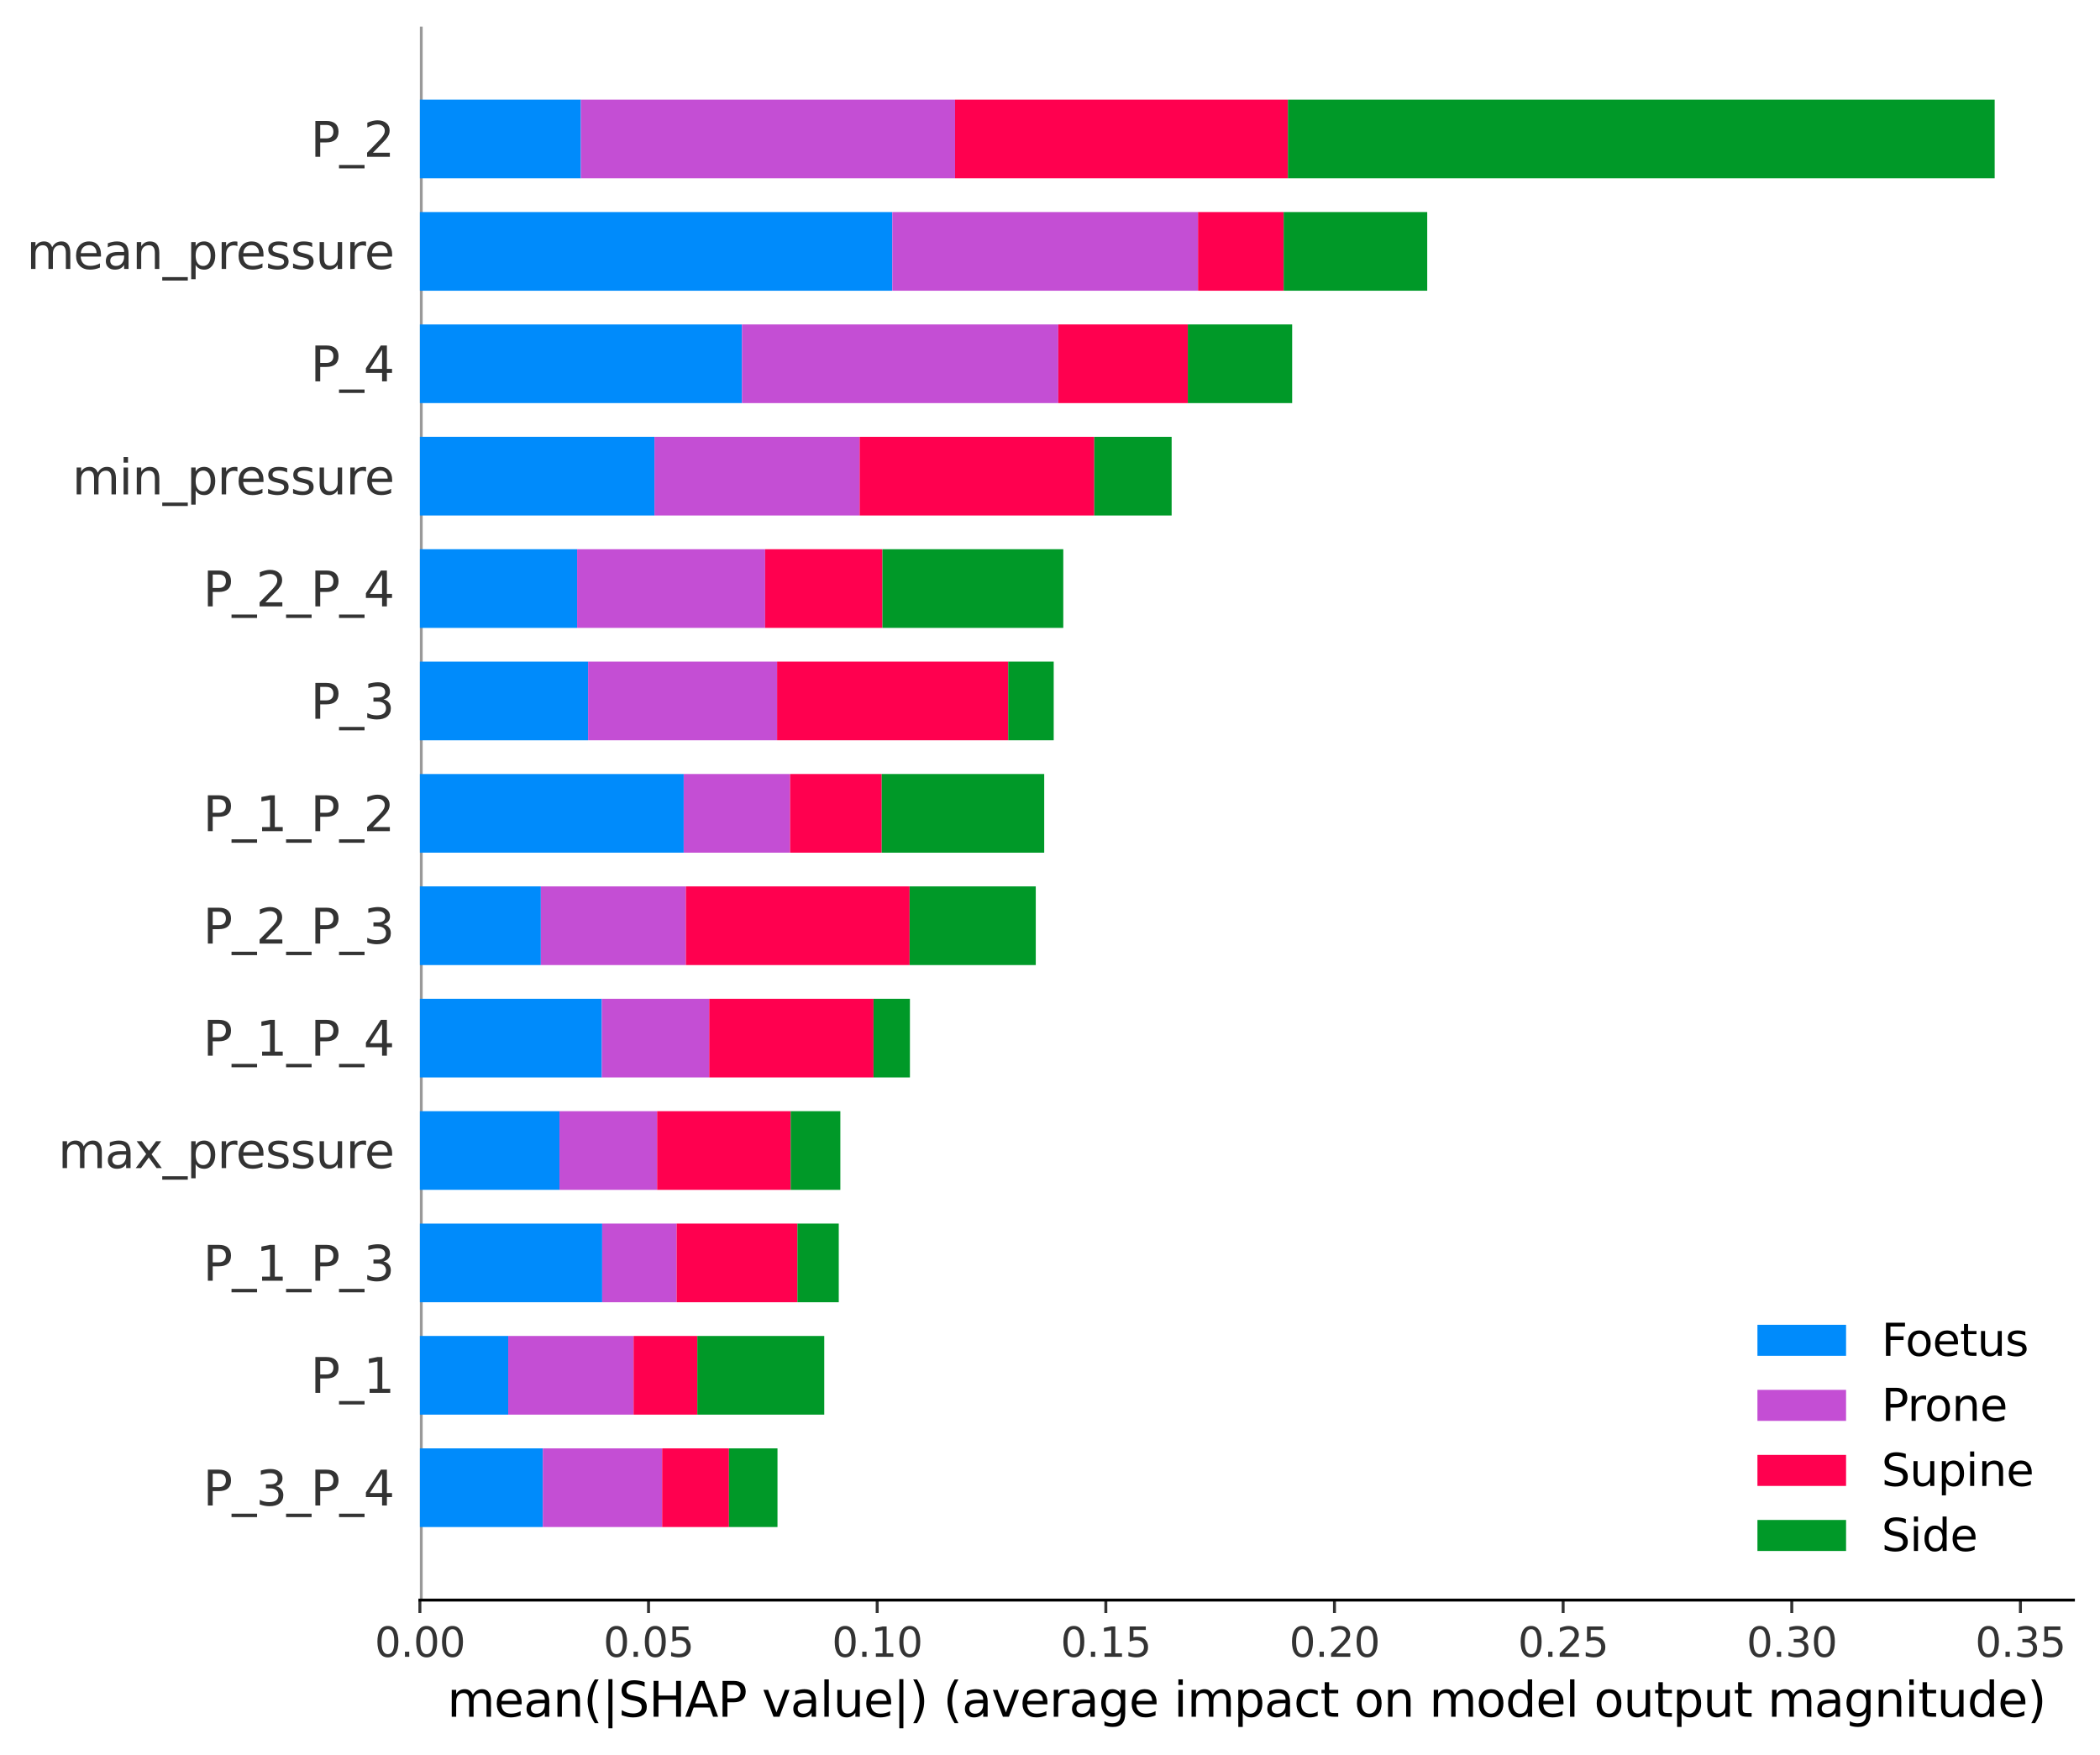 <?xml version="1.0" encoding="utf-8" standalone="no"?>
<!DOCTYPE svg PUBLIC "-//W3C//DTD SVG 1.1//EN"
  "http://www.w3.org/Graphics/SVG/1.1/DTD/svg11.dtd">
<svg xmlns:xlink="http://www.w3.org/1999/xlink" width="568.675pt" height="475.086pt" viewBox="0 0 568.675 475.086" xmlns="http://www.w3.org/2000/svg" version="1.1">
 <defs>
  <style type="text/css">*{stroke-linejoin: round; stroke-linecap: butt}</style>
 </defs>
 <g id="figure_1">
  <g id="patch_1">
   <path d="M 0 475.086 
L 568.675 475.086 
L 568.675 0 
L 0 0 
z
" style="fill: #ffffff"/>
  </g>
  <g id="axes_1">
   <g id="patch_2">
    <path d="M 113.705 433.24 
L 561.475 433.24 
L 561.475 7.2 
L 113.705 7.2 
z
" style="fill: #ffffff"/>
   </g>
   <g id="line2d_1">
    <path d="M 113.705 433.24 
L 113.705 7.2 
" clip-path="url(#p8cfee43256)" style="fill: none; stroke: #999999; stroke-width: 1.5; stroke-linecap: square"/>
   </g>
   <g id="patch_3">
    <path d="M 113.705 413.46 
L 146.993 413.46 
L 146.993 392.158 
L 113.705 392.158 
z
" clip-path="url(#p8cfee43256)" style="fill: #008bfb"/>
   </g>
   <g id="patch_4">
    <path d="M 113.705 383.028 
L 137.624 383.028 
L 137.624 361.726 
L 113.705 361.726 
z
" clip-path="url(#p8cfee43256)" style="fill: #008bfb"/>
   </g>
   <g id="patch_5">
    <path d="M 113.705 352.597 
L 163.072 352.597 
L 163.072 331.295 
L 113.705 331.295 
z
" clip-path="url(#p8cfee43256)" style="fill: #008bfb"/>
   </g>
   <g id="patch_6">
    <path d="M 113.705 322.165 
L 151.502 322.165 
L 151.502 300.863 
L 113.705 300.863 
z
" clip-path="url(#p8cfee43256)" style="fill: #008bfb"/>
   </g>
   <g id="patch_7">
    <path d="M 113.705 291.734 
L 162.967 291.734 
L 162.967 270.432 
L 113.705 270.432 
z
" clip-path="url(#p8cfee43256)" style="fill: #008bfb"/>
   </g>
   <g id="patch_8">
    <path d="M 113.705 261.302 
L 146.46 261.302 
L 146.46 240 
L 113.705 240 
z
" clip-path="url(#p8cfee43256)" style="fill: #008bfb"/>
   </g>
   <g id="patch_9">
    <path d="M 113.705 230.871 
L 185.144 230.871 
L 185.144 209.569 
L 113.705 209.569 
z
" clip-path="url(#p8cfee43256)" style="fill: #008bfb"/>
   </g>
   <g id="patch_10">
    <path d="M 113.705 200.44 
L 159.256 200.44 
L 159.256 179.138 
L 113.705 179.138 
z
" clip-path="url(#p8cfee43256)" style="fill: #008bfb"/>
   </g>
   <g id="patch_11">
    <path d="M 113.705 170.008 
L 156.281 170.008 
L 156.281 148.706 
L 113.705 148.706 
z
" clip-path="url(#p8cfee43256)" style="fill: #008bfb"/>
   </g>
   <g id="patch_12">
    <path d="M 113.705 139.577 
L 177.224 139.577 
L 177.224 118.275 
L 113.705 118.275 
z
" clip-path="url(#p8cfee43256)" style="fill: #008bfb"/>
   </g>
   <g id="patch_13">
    <path d="M 113.705 109.145 
L 200.918 109.145 
L 200.918 87.843 
L 113.705 87.843 
z
" clip-path="url(#p8cfee43256)" style="fill: #008bfb"/>
   </g>
   <g id="patch_14">
    <path d="M 113.705 78.714 
L 241.636 78.714 
L 241.636 57.412 
L 113.705 57.412 
z
" clip-path="url(#p8cfee43256)" style="fill: #008bfb"/>
   </g>
   <g id="patch_15">
    <path d="M 113.705 48.282 
L 157.299 48.282 
L 157.299 26.98 
L 113.705 26.98 
z
" clip-path="url(#p8cfee43256)" style="fill: #008bfb"/>
   </g>
   <g id="patch_16">
    <path d="M 146.993 413.46 
L 179.311 413.46 
L 179.311 392.158 
L 146.993 392.158 
z
" clip-path="url(#p8cfee43256)" style="fill: #c44ed4"/>
   </g>
   <g id="patch_17">
    <path d="M 137.624 383.028 
L 171.572 383.028 
L 171.572 361.726 
L 137.624 361.726 
z
" clip-path="url(#p8cfee43256)" style="fill: #c44ed4"/>
   </g>
   <g id="patch_18">
    <path d="M 163.072 352.597 
L 183.229 352.597 
L 183.229 331.295 
L 163.072 331.295 
z
" clip-path="url(#p8cfee43256)" style="fill: #c44ed4"/>
   </g>
   <g id="patch_19">
    <path d="M 151.502 322.165 
L 177.949 322.165 
L 177.949 300.863 
L 151.502 300.863 
z
" clip-path="url(#p8cfee43256)" style="fill: #c44ed4"/>
   </g>
   <g id="patch_20">
    <path d="M 162.967 291.734 
L 192.057 291.734 
L 192.057 270.432 
L 162.967 270.432 
z
" clip-path="url(#p8cfee43256)" style="fill: #c44ed4"/>
   </g>
   <g id="patch_21">
    <path d="M 146.46 261.302 
L 185.736 261.302 
L 185.736 240 
L 146.46 240 
z
" clip-path="url(#p8cfee43256)" style="fill: #c44ed4"/>
   </g>
   <g id="patch_22">
    <path d="M 185.144 230.871 
L 213.954 230.871 
L 213.954 209.569 
L 185.144 209.569 
z
" clip-path="url(#p8cfee43256)" style="fill: #c44ed4"/>
   </g>
   <g id="patch_23">
    <path d="M 159.256 200.44 
L 210.437 200.44 
L 210.437 179.138 
L 159.256 179.138 
z
" clip-path="url(#p8cfee43256)" style="fill: #c44ed4"/>
   </g>
   <g id="patch_24">
    <path d="M 156.281 170.008 
L 207.192 170.008 
L 207.192 148.706 
L 156.281 148.706 
z
" clip-path="url(#p8cfee43256)" style="fill: #c44ed4"/>
   </g>
   <g id="patch_25">
    <path d="M 177.224 139.577 
L 232.78 139.577 
L 232.78 118.275 
L 177.224 118.275 
z
" clip-path="url(#p8cfee43256)" style="fill: #c44ed4"/>
   </g>
   <g id="patch_26">
    <path d="M 200.918 109.145 
L 286.576 109.145 
L 286.576 87.843 
L 200.918 87.843 
z
" clip-path="url(#p8cfee43256)" style="fill: #c44ed4"/>
   </g>
   <g id="patch_27">
    <path d="M 241.636 78.714 
L 324.425 78.714 
L 324.425 57.412 
L 241.636 57.412 
z
" clip-path="url(#p8cfee43256)" style="fill: #c44ed4"/>
   </g>
   <g id="patch_28">
    <path d="M 157.299 48.282 
L 258.63 48.282 
L 258.63 26.98 
L 157.299 26.98 
z
" clip-path="url(#p8cfee43256)" style="fill: #c44ed4"/>
   </g>
   <g id="patch_29">
    <path d="M 179.311 413.46 
L 197.405 413.46 
L 197.405 392.158 
L 179.311 392.158 
z
" clip-path="url(#p8cfee43256)" style="fill: #ff004f"/>
   </g>
   <g id="patch_30">
    <path d="M 171.572 383.028 
L 188.836 383.028 
L 188.836 361.726 
L 171.572 361.726 
z
" clip-path="url(#p8cfee43256)" style="fill: #ff004f"/>
   </g>
   <g id="patch_31">
    <path d="M 183.229 352.597 
L 215.942 352.597 
L 215.942 331.295 
L 183.229 331.295 
z
" clip-path="url(#p8cfee43256)" style="fill: #ff004f"/>
   </g>
   <g id="patch_32">
    <path d="M 177.949 322.165 
L 214.117 322.165 
L 214.117 300.863 
L 177.949 300.863 
z
" clip-path="url(#p8cfee43256)" style="fill: #ff004f"/>
   </g>
   <g id="patch_33">
    <path d="M 192.057 291.734 
L 236.549 291.734 
L 236.549 270.432 
L 192.057 270.432 
z
" clip-path="url(#p8cfee43256)" style="fill: #ff004f"/>
   </g>
   <g id="patch_34">
    <path d="M 185.736 261.302 
L 246.317 261.302 
L 246.317 240 
L 185.736 240 
z
" clip-path="url(#p8cfee43256)" style="fill: #ff004f"/>
   </g>
   <g id="patch_35">
    <path d="M 213.954 230.871 
L 238.769 230.871 
L 238.769 209.569 
L 213.954 209.569 
z
" clip-path="url(#p8cfee43256)" style="fill: #ff004f"/>
   </g>
   <g id="patch_36">
    <path d="M 210.437 200.44 
L 273.027 200.44 
L 273.027 179.138 
L 210.437 179.138 
z
" clip-path="url(#p8cfee43256)" style="fill: #ff004f"/>
   </g>
   <g id="patch_37">
    <path d="M 207.192 170.008 
L 238.967 170.008 
L 238.967 148.706 
L 207.192 148.706 
z
" clip-path="url(#p8cfee43256)" style="fill: #ff004f"/>
   </g>
   <g id="patch_38">
    <path d="M 232.78 139.577 
L 296.326 139.577 
L 296.326 118.275 
L 232.78 118.275 
z
" clip-path="url(#p8cfee43256)" style="fill: #ff004f"/>
   </g>
   <g id="patch_39">
    <path d="M 286.576 109.145 
L 321.659 109.145 
L 321.659 87.843 
L 286.576 87.843 
z
" clip-path="url(#p8cfee43256)" style="fill: #ff004f"/>
   </g>
   <g id="patch_40">
    <path d="M 324.425 78.714 
L 347.618 78.714 
L 347.618 57.412 
L 324.425 57.412 
z
" clip-path="url(#p8cfee43256)" style="fill: #ff004f"/>
   </g>
   <g id="patch_41">
    <path d="M 258.63 48.282 
L 348.766 48.282 
L 348.766 26.98 
L 258.63 26.98 
z
" clip-path="url(#p8cfee43256)" style="fill: #ff004f"/>
   </g>
   <g id="patch_42">
    <path d="M 197.405 413.46 
L 210.542 413.46 
L 210.542 392.158 
L 197.405 392.158 
z
" clip-path="url(#p8cfee43256)" style="fill: #009928"/>
   </g>
   <g id="patch_43">
    <path d="M 188.836 383.028 
L 223.206 383.028 
L 223.206 361.726 
L 188.836 361.726 
z
" clip-path="url(#p8cfee43256)" style="fill: #009928"/>
   </g>
   <g id="patch_44">
    <path d="M 215.942 352.597 
L 227.135 352.597 
L 227.135 331.295 
L 215.942 331.295 
z
" clip-path="url(#p8cfee43256)" style="fill: #009928"/>
   </g>
   <g id="patch_45">
    <path d="M 214.117 322.165 
L 227.563 322.165 
L 227.563 300.863 
L 214.117 300.863 
z
" clip-path="url(#p8cfee43256)" style="fill: #009928"/>
   </g>
   <g id="patch_46">
    <path d="M 236.549 291.734 
L 246.405 291.734 
L 246.405 270.432 
L 236.549 270.432 
z
" clip-path="url(#p8cfee43256)" style="fill: #009928"/>
   </g>
   <g id="patch_47">
    <path d="M 246.317 261.302 
L 280.483 261.302 
L 280.483 240 
L 246.317 240 
z
" clip-path="url(#p8cfee43256)" style="fill: #009928"/>
   </g>
   <g id="patch_48">
    <path d="M 238.769 230.871 
L 282.77 230.871 
L 282.77 209.569 
L 238.769 209.569 
z
" clip-path="url(#p8cfee43256)" style="fill: #009928"/>
   </g>
   <g id="patch_49">
    <path d="M 273.027 200.44 
L 285.342 200.44 
L 285.342 179.138 
L 273.027 179.138 
z
" clip-path="url(#p8cfee43256)" style="fill: #009928"/>
   </g>
   <g id="patch_50">
    <path d="M 238.967 170.008 
L 287.934 170.008 
L 287.934 148.706 
L 238.967 148.706 
z
" clip-path="url(#p8cfee43256)" style="fill: #009928"/>
   </g>
   <g id="patch_51">
    <path d="M 296.326 139.577 
L 317.277 139.577 
L 317.277 118.275 
L 296.326 118.275 
z
" clip-path="url(#p8cfee43256)" style="fill: #009928"/>
   </g>
   <g id="patch_52">
    <path d="M 321.659 109.145 
L 349.915 109.145 
L 349.915 87.843 
L 321.659 87.843 
z
" clip-path="url(#p8cfee43256)" style="fill: #009928"/>
   </g>
   <g id="patch_53">
    <path d="M 347.618 78.714 
L 386.489 78.714 
L 386.489 57.412 
L 347.618 57.412 
z
" clip-path="url(#p8cfee43256)" style="fill: #009928"/>
   </g>
   <g id="patch_54">
    <path d="M 348.766 48.282 
L 540.152 48.282 
L 540.152 26.98 
L 348.766 26.98 
z
" clip-path="url(#p8cfee43256)" style="fill: #009928"/>
   </g>
   <g id="matplotlib.axis_1">
    <g id="xtick_1">
     <g id="line2d_2">
      <defs>
       <path id="md1e9de977d" d="M 0 0 
L 0 3.5 
" style="stroke: #333333; stroke-width: 0.8"/>
      </defs>
      <g>
       <use xlink:href="#md1e9de977d" x="113.705" y="433.24" style="fill: #333333; stroke: #333333; stroke-width: 0.8"/>
      </g>
     </g>
     <g id="text_1">
      <!-- 0.00 -->
      <g style="fill: #333333" transform="translate(101.459 448.598) scale(0.11 -0.11)">
       <defs>
        <path id="DejaVuSans-30" d="M 2034 4250 
Q 1547 4250 1301 3770 
Q 1056 3291 1056 2328 
Q 1056 1369 1301 889 
Q 1547 409 2034 409 
Q 2525 409 2770 889 
Q 3016 1369 3016 2328 
Q 3016 3291 2770 3770 
Q 2525 4250 2034 4250 
z
M 2034 4750 
Q 2819 4750 3233 4129 
Q 3647 3509 3647 2328 
Q 3647 1150 3233 529 
Q 2819 -91 2034 -91 
Q 1250 -91 836 529 
Q 422 1150 422 2328 
Q 422 3509 836 4129 
Q 1250 4750 2034 4750 
z
" transform="scale(0.016)"/>
        <path id="DejaVuSans-2e" d="M 684 794 
L 1344 794 
L 1344 0 
L 684 0 
L 684 794 
z
" transform="scale(0.016)"/>
       </defs>
       <use xlink:href="#DejaVuSans-30"/>
       <use xlink:href="#DejaVuSans-2e" x="63.623"/>
       <use xlink:href="#DejaVuSans-30" x="95.41"/>
       <use xlink:href="#DejaVuSans-30" x="159.033"/>
      </g>
     </g>
    </g>
    <g id="xtick_2">
     <g id="line2d_3">
      <g>
       <use xlink:href="#md1e9de977d" x="175.622" y="433.24" style="fill: #333333; stroke: #333333; stroke-width: 0.8"/>
      </g>
     </g>
     <g id="text_2">
      <!-- 0.05 -->
      <g style="fill: #333333" transform="translate(163.376 448.598) scale(0.11 -0.11)">
       <defs>
        <path id="DejaVuSans-35" d="M 691 4666 
L 3169 4666 
L 3169 4134 
L 1269 4134 
L 1269 2991 
Q 1406 3038 1543 3061 
Q 1681 3084 1819 3084 
Q 2600 3084 3056 2656 
Q 3513 2228 3513 1497 
Q 3513 744 3044 326 
Q 2575 -91 1722 -91 
Q 1428 -91 1123 -41 
Q 819 9 494 109 
L 494 744 
Q 775 591 1075 516 
Q 1375 441 1709 441 
Q 2250 441 2565 725 
Q 2881 1009 2881 1497 
Q 2881 1984 2565 2268 
Q 2250 2553 1709 2553 
Q 1456 2553 1204 2497 
Q 953 2441 691 2322 
L 691 4666 
z
" transform="scale(0.016)"/>
       </defs>
       <use xlink:href="#DejaVuSans-30"/>
       <use xlink:href="#DejaVuSans-2e" x="63.623"/>
       <use xlink:href="#DejaVuSans-30" x="95.41"/>
       <use xlink:href="#DejaVuSans-35" x="159.033"/>
      </g>
     </g>
    </g>
    <g id="xtick_3">
     <g id="line2d_4">
      <g>
       <use xlink:href="#md1e9de977d" x="237.54" y="433.24" style="fill: #333333; stroke: #333333; stroke-width: 0.8"/>
      </g>
     </g>
     <g id="text_3">
      <!-- 0.10 -->
      <g style="fill: #333333" transform="translate(225.293 448.598) scale(0.11 -0.11)">
       <defs>
        <path id="DejaVuSans-31" d="M 794 531 
L 1825 531 
L 1825 4091 
L 703 3866 
L 703 4441 
L 1819 4666 
L 2450 4666 
L 2450 531 
L 3481 531 
L 3481 0 
L 794 0 
L 794 531 
z
" transform="scale(0.016)"/>
       </defs>
       <use xlink:href="#DejaVuSans-30"/>
       <use xlink:href="#DejaVuSans-2e" x="63.623"/>
       <use xlink:href="#DejaVuSans-31" x="95.41"/>
       <use xlink:href="#DejaVuSans-30" x="159.033"/>
      </g>
     </g>
    </g>
    <g id="xtick_4">
     <g id="line2d_5">
      <g>
       <use xlink:href="#md1e9de977d" x="299.457" y="433.24" style="fill: #333333; stroke: #333333; stroke-width: 0.8"/>
      </g>
     </g>
     <g id="text_4">
      <!-- 0.15 -->
      <g style="fill: #333333" transform="translate(287.211 448.598) scale(0.11 -0.11)">
       <use xlink:href="#DejaVuSans-30"/>
       <use xlink:href="#DejaVuSans-2e" x="63.623"/>
       <use xlink:href="#DejaVuSans-31" x="95.41"/>
       <use xlink:href="#DejaVuSans-35" x="159.033"/>
      </g>
     </g>
    </g>
    <g id="xtick_5">
     <g id="line2d_6">
      <g>
       <use xlink:href="#md1e9de977d" x="361.374" y="433.24" style="fill: #333333; stroke: #333333; stroke-width: 0.8"/>
      </g>
     </g>
     <g id="text_5">
      <!-- 0.20 -->
      <g style="fill: #333333" transform="translate(349.128 448.598) scale(0.11 -0.11)">
       <defs>
        <path id="DejaVuSans-32" d="M 1228 531 
L 3431 531 
L 3431 0 
L 469 0 
L 469 531 
Q 828 903 1448 1529 
Q 2069 2156 2228 2338 
Q 2531 2678 2651 2914 
Q 2772 3150 2772 3378 
Q 2772 3750 2511 3984 
Q 2250 4219 1831 4219 
Q 1534 4219 1204 4116 
Q 875 4013 500 3803 
L 500 4441 
Q 881 4594 1212 4672 
Q 1544 4750 1819 4750 
Q 2544 4750 2975 4387 
Q 3406 4025 3406 3419 
Q 3406 3131 3298 2873 
Q 3191 2616 2906 2266 
Q 2828 2175 2409 1742 
Q 1991 1309 1228 531 
z
" transform="scale(0.016)"/>
       </defs>
       <use xlink:href="#DejaVuSans-30"/>
       <use xlink:href="#DejaVuSans-2e" x="63.623"/>
       <use xlink:href="#DejaVuSans-32" x="95.41"/>
       <use xlink:href="#DejaVuSans-30" x="159.033"/>
      </g>
     </g>
    </g>
    <g id="xtick_6">
     <g id="line2d_7">
      <g>
       <use xlink:href="#md1e9de977d" x="423.292" y="433.24" style="fill: #333333; stroke: #333333; stroke-width: 0.8"/>
      </g>
     </g>
     <g id="text_6">
      <!-- 0.25 -->
      <g style="fill: #333333" transform="translate(411.046 448.598) scale(0.11 -0.11)">
       <use xlink:href="#DejaVuSans-30"/>
       <use xlink:href="#DejaVuSans-2e" x="63.623"/>
       <use xlink:href="#DejaVuSans-32" x="95.41"/>
       <use xlink:href="#DejaVuSans-35" x="159.033"/>
      </g>
     </g>
    </g>
    <g id="xtick_7">
     <g id="line2d_8">
      <g>
       <use xlink:href="#md1e9de977d" x="485.209" y="433.24" style="fill: #333333; stroke: #333333; stroke-width: 0.8"/>
      </g>
     </g>
     <g id="text_7">
      <!-- 0.30 -->
      <g style="fill: #333333" transform="translate(472.963 448.598) scale(0.11 -0.11)">
       <defs>
        <path id="DejaVuSans-33" d="M 2597 2516 
Q 3050 2419 3304 2112 
Q 3559 1806 3559 1356 
Q 3559 666 3084 287 
Q 2609 -91 1734 -91 
Q 1441 -91 1130 -33 
Q 819 25 488 141 
L 488 750 
Q 750 597 1062 519 
Q 1375 441 1716 441 
Q 2309 441 2620 675 
Q 2931 909 2931 1356 
Q 2931 1769 2642 2001 
Q 2353 2234 1838 2234 
L 1294 2234 
L 1294 2753 
L 1863 2753 
Q 2328 2753 2575 2939 
Q 2822 3125 2822 3475 
Q 2822 3834 2567 4026 
Q 2313 4219 1838 4219 
Q 1578 4219 1281 4162 
Q 984 4106 628 3988 
L 628 4550 
Q 988 4650 1302 4700 
Q 1616 4750 1894 4750 
Q 2613 4750 3031 4423 
Q 3450 4097 3450 3541 
Q 3450 3153 3228 2886 
Q 3006 2619 2597 2516 
z
" transform="scale(0.016)"/>
       </defs>
       <use xlink:href="#DejaVuSans-30"/>
       <use xlink:href="#DejaVuSans-2e" x="63.623"/>
       <use xlink:href="#DejaVuSans-33" x="95.41"/>
       <use xlink:href="#DejaVuSans-30" x="159.033"/>
      </g>
     </g>
    </g>
    <g id="xtick_8">
     <g id="line2d_9">
      <g>
       <use xlink:href="#md1e9de977d" x="547.126" y="433.24" style="fill: #333333; stroke: #333333; stroke-width: 0.8"/>
      </g>
     </g>
     <g id="text_8">
      <!-- 0.35 -->
      <g style="fill: #333333" transform="translate(534.88 448.598) scale(0.11 -0.11)">
       <use xlink:href="#DejaVuSans-30"/>
       <use xlink:href="#DejaVuSans-2e" x="63.623"/>
       <use xlink:href="#DejaVuSans-33" x="95.41"/>
       <use xlink:href="#DejaVuSans-35" x="159.033"/>
      </g>
     </g>
    </g>
    <g id="text_9">
     <!-- mean(|SHAP value|) (average impact on model output magnitude) -->
     <g transform="translate(121.121 464.821) scale(0.13 -0.13)">
      <defs>
       <path id="DejaVuSans-6d" d="M 3328 2828 
Q 3544 3216 3844 3400 
Q 4144 3584 4550 3584 
Q 5097 3584 5394 3201 
Q 5691 2819 5691 2113 
L 5691 0 
L 5113 0 
L 5113 2094 
Q 5113 2597 4934 2840 
Q 4756 3084 4391 3084 
Q 3944 3084 3684 2787 
Q 3425 2491 3425 1978 
L 3425 0 
L 2847 0 
L 2847 2094 
Q 2847 2600 2669 2842 
Q 2491 3084 2119 3084 
Q 1678 3084 1418 2786 
Q 1159 2488 1159 1978 
L 1159 0 
L 581 0 
L 581 3500 
L 1159 3500 
L 1159 2956 
Q 1356 3278 1631 3431 
Q 1906 3584 2284 3584 
Q 2666 3584 2933 3390 
Q 3200 3197 3328 2828 
z
" transform="scale(0.016)"/>
       <path id="DejaVuSans-65" d="M 3597 1894 
L 3597 1613 
L 953 1613 
Q 991 1019 1311 708 
Q 1631 397 2203 397 
Q 2534 397 2845 478 
Q 3156 559 3463 722 
L 3463 178 
Q 3153 47 2828 -22 
Q 2503 -91 2169 -91 
Q 1331 -91 842 396 
Q 353 884 353 1716 
Q 353 2575 817 3079 
Q 1281 3584 2069 3584 
Q 2775 3584 3186 3129 
Q 3597 2675 3597 1894 
z
M 3022 2063 
Q 3016 2534 2758 2815 
Q 2500 3097 2075 3097 
Q 1594 3097 1305 2825 
Q 1016 2553 972 2059 
L 3022 2063 
z
" transform="scale(0.016)"/>
       <path id="DejaVuSans-61" d="M 2194 1759 
Q 1497 1759 1228 1600 
Q 959 1441 959 1056 
Q 959 750 1161 570 
Q 1363 391 1709 391 
Q 2188 391 2477 730 
Q 2766 1069 2766 1631 
L 2766 1759 
L 2194 1759 
z
M 3341 1997 
L 3341 0 
L 2766 0 
L 2766 531 
Q 2569 213 2275 61 
Q 1981 -91 1556 -91 
Q 1019 -91 701 211 
Q 384 513 384 1019 
Q 384 1609 779 1909 
Q 1175 2209 1959 2209 
L 2766 2209 
L 2766 2266 
Q 2766 2663 2505 2880 
Q 2244 3097 1772 3097 
Q 1472 3097 1187 3025 
Q 903 2953 641 2809 
L 641 3341 
Q 956 3463 1253 3523 
Q 1550 3584 1831 3584 
Q 2591 3584 2966 3190 
Q 3341 2797 3341 1997 
z
" transform="scale(0.016)"/>
       <path id="DejaVuSans-6e" d="M 3513 2113 
L 3513 0 
L 2938 0 
L 2938 2094 
Q 2938 2591 2744 2837 
Q 2550 3084 2163 3084 
Q 1697 3084 1428 2787 
Q 1159 2491 1159 1978 
L 1159 0 
L 581 0 
L 581 3500 
L 1159 3500 
L 1159 2956 
Q 1366 3272 1645 3428 
Q 1925 3584 2291 3584 
Q 2894 3584 3203 3211 
Q 3513 2838 3513 2113 
z
" transform="scale(0.016)"/>
       <path id="DejaVuSans-28" d="M 1984 4856 
Q 1566 4138 1362 3434 
Q 1159 2731 1159 2009 
Q 1159 1288 1364 580 
Q 1569 -128 1984 -844 
L 1484 -844 
Q 1016 -109 783 600 
Q 550 1309 550 2009 
Q 550 2706 781 3412 
Q 1013 4119 1484 4856 
L 1984 4856 
z
" transform="scale(0.016)"/>
       <path id="DejaVuSans-7c" d="M 1344 4891 
L 1344 -1509 
L 813 -1509 
L 813 4891 
L 1344 4891 
z
" transform="scale(0.016)"/>
       <path id="DejaVuSans-53" d="M 3425 4513 
L 3425 3897 
Q 3066 4069 2747 4153 
Q 2428 4238 2131 4238 
Q 1616 4238 1336 4038 
Q 1056 3838 1056 3469 
Q 1056 3159 1242 3001 
Q 1428 2844 1947 2747 
L 2328 2669 
Q 3034 2534 3370 2195 
Q 3706 1856 3706 1288 
Q 3706 609 3251 259 
Q 2797 -91 1919 -91 
Q 1588 -91 1214 -16 
Q 841 59 441 206 
L 441 856 
Q 825 641 1194 531 
Q 1563 422 1919 422 
Q 2459 422 2753 634 
Q 3047 847 3047 1241 
Q 3047 1584 2836 1778 
Q 2625 1972 2144 2069 
L 1759 2144 
Q 1053 2284 737 2584 
Q 422 2884 422 3419 
Q 422 4038 858 4394 
Q 1294 4750 2059 4750 
Q 2388 4750 2728 4690 
Q 3069 4631 3425 4513 
z
" transform="scale(0.016)"/>
       <path id="DejaVuSans-48" d="M 628 4666 
L 1259 4666 
L 1259 2753 
L 3553 2753 
L 3553 4666 
L 4184 4666 
L 4184 0 
L 3553 0 
L 3553 2222 
L 1259 2222 
L 1259 0 
L 628 0 
L 628 4666 
z
" transform="scale(0.016)"/>
       <path id="DejaVuSans-41" d="M 2188 4044 
L 1331 1722 
L 3047 1722 
L 2188 4044 
z
M 1831 4666 
L 2547 4666 
L 4325 0 
L 3669 0 
L 3244 1197 
L 1141 1197 
L 716 0 
L 50 0 
L 1831 4666 
z
" transform="scale(0.016)"/>
       <path id="DejaVuSans-50" d="M 1259 4147 
L 1259 2394 
L 2053 2394 
Q 2494 2394 2734 2622 
Q 2975 2850 2975 3272 
Q 2975 3691 2734 3919 
Q 2494 4147 2053 4147 
L 1259 4147 
z
M 628 4666 
L 2053 4666 
Q 2838 4666 3239 4311 
Q 3641 3956 3641 3272 
Q 3641 2581 3239 2228 
Q 2838 1875 2053 1875 
L 1259 1875 
L 1259 0 
L 628 0 
L 628 4666 
z
" transform="scale(0.016)"/>
       <path id="DejaVuSans-20" transform="scale(0.016)"/>
       <path id="DejaVuSans-76" d="M 191 3500 
L 800 3500 
L 1894 563 
L 2988 3500 
L 3597 3500 
L 2284 0 
L 1503 0 
L 191 3500 
z
" transform="scale(0.016)"/>
       <path id="DejaVuSans-6c" d="M 603 4863 
L 1178 4863 
L 1178 0 
L 603 0 
L 603 4863 
z
" transform="scale(0.016)"/>
       <path id="DejaVuSans-75" d="M 544 1381 
L 544 3500 
L 1119 3500 
L 1119 1403 
Q 1119 906 1312 657 
Q 1506 409 1894 409 
Q 2359 409 2629 706 
Q 2900 1003 2900 1516 
L 2900 3500 
L 3475 3500 
L 3475 0 
L 2900 0 
L 2900 538 
Q 2691 219 2414 64 
Q 2138 -91 1772 -91 
Q 1169 -91 856 284 
Q 544 659 544 1381 
z
M 1991 3584 
L 1991 3584 
z
" transform="scale(0.016)"/>
       <path id="DejaVuSans-29" d="M 513 4856 
L 1013 4856 
Q 1481 4119 1714 3412 
Q 1947 2706 1947 2009 
Q 1947 1309 1714 600 
Q 1481 -109 1013 -844 
L 513 -844 
Q 928 -128 1133 580 
Q 1338 1288 1338 2009 
Q 1338 2731 1133 3434 
Q 928 4138 513 4856 
z
" transform="scale(0.016)"/>
       <path id="DejaVuSans-72" d="M 2631 2963 
Q 2534 3019 2420 3045 
Q 2306 3072 2169 3072 
Q 1681 3072 1420 2755 
Q 1159 2438 1159 1844 
L 1159 0 
L 581 0 
L 581 3500 
L 1159 3500 
L 1159 2956 
Q 1341 3275 1631 3429 
Q 1922 3584 2338 3584 
Q 2397 3584 2469 3576 
Q 2541 3569 2628 3553 
L 2631 2963 
z
" transform="scale(0.016)"/>
       <path id="DejaVuSans-67" d="M 2906 1791 
Q 2906 2416 2648 2759 
Q 2391 3103 1925 3103 
Q 1463 3103 1205 2759 
Q 947 2416 947 1791 
Q 947 1169 1205 825 
Q 1463 481 1925 481 
Q 2391 481 2648 825 
Q 2906 1169 2906 1791 
z
M 3481 434 
Q 3481 -459 3084 -895 
Q 2688 -1331 1869 -1331 
Q 1566 -1331 1297 -1286 
Q 1028 -1241 775 -1147 
L 775 -588 
Q 1028 -725 1275 -790 
Q 1522 -856 1778 -856 
Q 2344 -856 2625 -561 
Q 2906 -266 2906 331 
L 2906 616 
Q 2728 306 2450 153 
Q 2172 0 1784 0 
Q 1141 0 747 490 
Q 353 981 353 1791 
Q 353 2603 747 3093 
Q 1141 3584 1784 3584 
Q 2172 3584 2450 3431 
Q 2728 3278 2906 2969 
L 2906 3500 
L 3481 3500 
L 3481 434 
z
" transform="scale(0.016)"/>
       <path id="DejaVuSans-69" d="M 603 3500 
L 1178 3500 
L 1178 0 
L 603 0 
L 603 3500 
z
M 603 4863 
L 1178 4863 
L 1178 4134 
L 603 4134 
L 603 4863 
z
" transform="scale(0.016)"/>
       <path id="DejaVuSans-70" d="M 1159 525 
L 1159 -1331 
L 581 -1331 
L 581 3500 
L 1159 3500 
L 1159 2969 
Q 1341 3281 1617 3432 
Q 1894 3584 2278 3584 
Q 2916 3584 3314 3078 
Q 3713 2572 3713 1747 
Q 3713 922 3314 415 
Q 2916 -91 2278 -91 
Q 1894 -91 1617 61 
Q 1341 213 1159 525 
z
M 3116 1747 
Q 3116 2381 2855 2742 
Q 2594 3103 2138 3103 
Q 1681 3103 1420 2742 
Q 1159 2381 1159 1747 
Q 1159 1113 1420 752 
Q 1681 391 2138 391 
Q 2594 391 2855 752 
Q 3116 1113 3116 1747 
z
" transform="scale(0.016)"/>
       <path id="DejaVuSans-63" d="M 3122 3366 
L 3122 2828 
Q 2878 2963 2633 3030 
Q 2388 3097 2138 3097 
Q 1578 3097 1268 2742 
Q 959 2388 959 1747 
Q 959 1106 1268 751 
Q 1578 397 2138 397 
Q 2388 397 2633 464 
Q 2878 531 3122 666 
L 3122 134 
Q 2881 22 2623 -34 
Q 2366 -91 2075 -91 
Q 1284 -91 818 406 
Q 353 903 353 1747 
Q 353 2603 823 3093 
Q 1294 3584 2113 3584 
Q 2378 3584 2631 3529 
Q 2884 3475 3122 3366 
z
" transform="scale(0.016)"/>
       <path id="DejaVuSans-74" d="M 1172 4494 
L 1172 3500 
L 2356 3500 
L 2356 3053 
L 1172 3053 
L 1172 1153 
Q 1172 725 1289 603 
Q 1406 481 1766 481 
L 2356 481 
L 2356 0 
L 1766 0 
Q 1100 0 847 248 
Q 594 497 594 1153 
L 594 3053 
L 172 3053 
L 172 3500 
L 594 3500 
L 594 4494 
L 1172 4494 
z
" transform="scale(0.016)"/>
       <path id="DejaVuSans-6f" d="M 1959 3097 
Q 1497 3097 1228 2736 
Q 959 2375 959 1747 
Q 959 1119 1226 758 
Q 1494 397 1959 397 
Q 2419 397 2687 759 
Q 2956 1122 2956 1747 
Q 2956 2369 2687 2733 
Q 2419 3097 1959 3097 
z
M 1959 3584 
Q 2709 3584 3137 3096 
Q 3566 2609 3566 1747 
Q 3566 888 3137 398 
Q 2709 -91 1959 -91 
Q 1206 -91 779 398 
Q 353 888 353 1747 
Q 353 2609 779 3096 
Q 1206 3584 1959 3584 
z
" transform="scale(0.016)"/>
       <path id="DejaVuSans-64" d="M 2906 2969 
L 2906 4863 
L 3481 4863 
L 3481 0 
L 2906 0 
L 2906 525 
Q 2725 213 2448 61 
Q 2172 -91 1784 -91 
Q 1150 -91 751 415 
Q 353 922 353 1747 
Q 353 2572 751 3078 
Q 1150 3584 1784 3584 
Q 2172 3584 2448 3432 
Q 2725 3281 2906 2969 
z
M 947 1747 
Q 947 1113 1208 752 
Q 1469 391 1925 391 
Q 2381 391 2643 752 
Q 2906 1113 2906 1747 
Q 2906 2381 2643 2742 
Q 2381 3103 1925 3103 
Q 1469 3103 1208 2742 
Q 947 2381 947 1747 
z
" transform="scale(0.016)"/>
      </defs>
      <use xlink:href="#DejaVuSans-6d"/>
      <use xlink:href="#DejaVuSans-65" x="97.412"/>
      <use xlink:href="#DejaVuSans-61" x="158.936"/>
      <use xlink:href="#DejaVuSans-6e" x="220.215"/>
      <use xlink:href="#DejaVuSans-28" x="283.594"/>
      <use xlink:href="#DejaVuSans-7c" x="322.607"/>
      <use xlink:href="#DejaVuSans-53" x="356.299"/>
      <use xlink:href="#DejaVuSans-48" x="419.775"/>
      <use xlink:href="#DejaVuSans-41" x="494.971"/>
      <use xlink:href="#DejaVuSans-50" x="563.379"/>
      <use xlink:href="#DejaVuSans-20" x="623.682"/>
      <use xlink:href="#DejaVuSans-76" x="655.469"/>
      <use xlink:href="#DejaVuSans-61" x="714.648"/>
      <use xlink:href="#DejaVuSans-6c" x="775.928"/>
      <use xlink:href="#DejaVuSans-75" x="803.711"/>
      <use xlink:href="#DejaVuSans-65" x="867.09"/>
      <use xlink:href="#DejaVuSans-7c" x="928.613"/>
      <use xlink:href="#DejaVuSans-29" x="962.305"/>
      <use xlink:href="#DejaVuSans-20" x="1001.318"/>
      <use xlink:href="#DejaVuSans-28" x="1033.105"/>
      <use xlink:href="#DejaVuSans-61" x="1072.119"/>
      <use xlink:href="#DejaVuSans-76" x="1133.398"/>
      <use xlink:href="#DejaVuSans-65" x="1192.578"/>
      <use xlink:href="#DejaVuSans-72" x="1254.102"/>
      <use xlink:href="#DejaVuSans-61" x="1295.215"/>
      <use xlink:href="#DejaVuSans-67" x="1356.494"/>
      <use xlink:href="#DejaVuSans-65" x="1419.971"/>
      <use xlink:href="#DejaVuSans-20" x="1481.494"/>
      <use xlink:href="#DejaVuSans-69" x="1513.281"/>
      <use xlink:href="#DejaVuSans-6d" x="1541.064"/>
      <use xlink:href="#DejaVuSans-70" x="1638.477"/>
      <use xlink:href="#DejaVuSans-61" x="1701.953"/>
      <use xlink:href="#DejaVuSans-63" x="1763.232"/>
      <use xlink:href="#DejaVuSans-74" x="1818.213"/>
      <use xlink:href="#DejaVuSans-20" x="1857.422"/>
      <use xlink:href="#DejaVuSans-6f" x="1889.209"/>
      <use xlink:href="#DejaVuSans-6e" x="1950.391"/>
      <use xlink:href="#DejaVuSans-20" x="2013.77"/>
      <use xlink:href="#DejaVuSans-6d" x="2045.557"/>
      <use xlink:href="#DejaVuSans-6f" x="2142.969"/>
      <use xlink:href="#DejaVuSans-64" x="2204.15"/>
      <use xlink:href="#DejaVuSans-65" x="2267.627"/>
      <use xlink:href="#DejaVuSans-6c" x="2329.15"/>
      <use xlink:href="#DejaVuSans-20" x="2356.934"/>
      <use xlink:href="#DejaVuSans-6f" x="2388.721"/>
      <use xlink:href="#DejaVuSans-75" x="2449.902"/>
      <use xlink:href="#DejaVuSans-74" x="2513.281"/>
      <use xlink:href="#DejaVuSans-70" x="2552.49"/>
      <use xlink:href="#DejaVuSans-75" x="2615.967"/>
      <use xlink:href="#DejaVuSans-74" x="2679.346"/>
      <use xlink:href="#DejaVuSans-20" x="2718.555"/>
      <use xlink:href="#DejaVuSans-6d" x="2750.342"/>
      <use xlink:href="#DejaVuSans-61" x="2847.754"/>
      <use xlink:href="#DejaVuSans-67" x="2909.033"/>
      <use xlink:href="#DejaVuSans-6e" x="2972.51"/>
      <use xlink:href="#DejaVuSans-69" x="3035.889"/>
      <use xlink:href="#DejaVuSans-74" x="3063.672"/>
      <use xlink:href="#DejaVuSans-75" x="3102.881"/>
      <use xlink:href="#DejaVuSans-64" x="3166.26"/>
      <use xlink:href="#DejaVuSans-65" x="3229.736"/>
      <use xlink:href="#DejaVuSans-29" x="3291.26"/>
     </g>
    </g>
   </g>
   <g id="matplotlib.axis_2">
    <g id="ytick_1">
     <g id="text_10">
      <!-- P_3_P_4 -->
      <g style="fill: #333333" transform="translate(54.985 407.633) scale(0.13 -0.13)">
       <defs>
        <path id="DejaVuSans-5f" d="M 3263 -1063 
L 3263 -1509 
L -63 -1509 
L -63 -1063 
L 3263 -1063 
z
" transform="scale(0.016)"/>
        <path id="DejaVuSans-34" d="M 2419 4116 
L 825 1625 
L 2419 1625 
L 2419 4116 
z
M 2253 4666 
L 3047 4666 
L 3047 1625 
L 3713 1625 
L 3713 1100 
L 3047 1100 
L 3047 0 
L 2419 0 
L 2419 1100 
L 313 1100 
L 313 1709 
L 2253 4666 
z
" transform="scale(0.016)"/>
       </defs>
       <use xlink:href="#DejaVuSans-50"/>
       <use xlink:href="#DejaVuSans-5f" x="60.303"/>
       <use xlink:href="#DejaVuSans-33" x="110.303"/>
       <use xlink:href="#DejaVuSans-5f" x="173.926"/>
       <use xlink:href="#DejaVuSans-50" x="223.926"/>
       <use xlink:href="#DejaVuSans-5f" x="284.229"/>
       <use xlink:href="#DejaVuSans-34" x="334.229"/>
      </g>
     </g>
    </g>
    <g id="ytick_2">
     <g id="text_11">
      <!-- P_1 -->
      <g style="fill: #333333" transform="translate(84.095 377.135) scale(0.13 -0.13)">
       <use xlink:href="#DejaVuSans-50"/>
       <use xlink:href="#DejaVuSans-5f" x="60.303"/>
       <use xlink:href="#DejaVuSans-31" x="110.303"/>
      </g>
     </g>
    </g>
    <g id="ytick_3">
     <g id="text_12">
      <!-- P_1_P_3 -->
      <g style="fill: #333333" transform="translate(54.985 346.77) scale(0.13 -0.13)">
       <use xlink:href="#DejaVuSans-50"/>
       <use xlink:href="#DejaVuSans-5f" x="60.303"/>
       <use xlink:href="#DejaVuSans-31" x="110.303"/>
       <use xlink:href="#DejaVuSans-5f" x="173.926"/>
       <use xlink:href="#DejaVuSans-50" x="223.926"/>
       <use xlink:href="#DejaVuSans-5f" x="284.229"/>
       <use xlink:href="#DejaVuSans-33" x="334.229"/>
      </g>
     </g>
    </g>
    <g id="ytick_4">
     <g id="text_13">
      <!-- max_pressure -->
      <g style="fill: #333333" transform="translate(15.743 316.272) scale(0.13 -0.13)">
       <defs>
        <path id="DejaVuSans-78" d="M 3513 3500 
L 2247 1797 
L 3578 0 
L 2900 0 
L 1881 1375 
L 863 0 
L 184 0 
L 1544 1831 
L 300 3500 
L 978 3500 
L 1906 2253 
L 2834 3500 
L 3513 3500 
z
" transform="scale(0.016)"/>
        <path id="DejaVuSans-73" d="M 2834 3397 
L 2834 2853 
Q 2591 2978 2328 3040 
Q 2066 3103 1784 3103 
Q 1356 3103 1142 2972 
Q 928 2841 928 2578 
Q 928 2378 1081 2264 
Q 1234 2150 1697 2047 
L 1894 2003 
Q 2506 1872 2764 1633 
Q 3022 1394 3022 966 
Q 3022 478 2636 193 
Q 2250 -91 1575 -91 
Q 1294 -91 989 -36 
Q 684 19 347 128 
L 347 722 
Q 666 556 975 473 
Q 1284 391 1588 391 
Q 1994 391 2212 530 
Q 2431 669 2431 922 
Q 2431 1156 2273 1281 
Q 2116 1406 1581 1522 
L 1381 1569 
Q 847 1681 609 1914 
Q 372 2147 372 2553 
Q 372 3047 722 3315 
Q 1072 3584 1716 3584 
Q 2034 3584 2315 3537 
Q 2597 3491 2834 3397 
z
" transform="scale(0.016)"/>
       </defs>
       <use xlink:href="#DejaVuSans-6d"/>
       <use xlink:href="#DejaVuSans-61" x="97.412"/>
       <use xlink:href="#DejaVuSans-78" x="158.691"/>
       <use xlink:href="#DejaVuSans-5f" x="217.871"/>
       <use xlink:href="#DejaVuSans-70" x="267.871"/>
       <use xlink:href="#DejaVuSans-72" x="331.348"/>
       <use xlink:href="#DejaVuSans-65" x="370.211"/>
       <use xlink:href="#DejaVuSans-73" x="431.734"/>
       <use xlink:href="#DejaVuSans-73" x="483.834"/>
       <use xlink:href="#DejaVuSans-75" x="535.934"/>
       <use xlink:href="#DejaVuSans-72" x="599.312"/>
       <use xlink:href="#DejaVuSans-65" x="638.176"/>
      </g>
     </g>
    </g>
    <g id="ytick_5">
     <g id="text_14">
      <!-- P_1_P_4 -->
      <g style="fill: #333333" transform="translate(54.985 285.841) scale(0.13 -0.13)">
       <use xlink:href="#DejaVuSans-50"/>
       <use xlink:href="#DejaVuSans-5f" x="60.303"/>
       <use xlink:href="#DejaVuSans-31" x="110.303"/>
       <use xlink:href="#DejaVuSans-5f" x="173.926"/>
       <use xlink:href="#DejaVuSans-50" x="223.926"/>
       <use xlink:href="#DejaVuSans-5f" x="284.229"/>
       <use xlink:href="#DejaVuSans-34" x="334.229"/>
      </g>
     </g>
    </g>
    <g id="ytick_6">
     <g id="text_15">
      <!-- P_2_P_3 -->
      <g style="fill: #333333" transform="translate(54.985 255.476) scale(0.13 -0.13)">
       <use xlink:href="#DejaVuSans-50"/>
       <use xlink:href="#DejaVuSans-5f" x="60.303"/>
       <use xlink:href="#DejaVuSans-32" x="110.303"/>
       <use xlink:href="#DejaVuSans-5f" x="173.926"/>
       <use xlink:href="#DejaVuSans-50" x="223.926"/>
       <use xlink:href="#DejaVuSans-5f" x="284.229"/>
       <use xlink:href="#DejaVuSans-33" x="334.229"/>
      </g>
     </g>
    </g>
    <g id="ytick_7">
     <g id="text_16">
      <!-- P_1_P_2 -->
      <g style="fill: #333333" transform="translate(54.985 225.044) scale(0.13 -0.13)">
       <use xlink:href="#DejaVuSans-50"/>
       <use xlink:href="#DejaVuSans-5f" x="60.303"/>
       <use xlink:href="#DejaVuSans-31" x="110.303"/>
       <use xlink:href="#DejaVuSans-5f" x="173.926"/>
       <use xlink:href="#DejaVuSans-50" x="223.926"/>
       <use xlink:href="#DejaVuSans-5f" x="284.229"/>
       <use xlink:href="#DejaVuSans-32" x="334.229"/>
      </g>
     </g>
    </g>
    <g id="ytick_8">
     <g id="text_17">
      <!-- P_3 -->
      <g style="fill: #333333" transform="translate(84.095 194.613) scale(0.13 -0.13)">
       <use xlink:href="#DejaVuSans-50"/>
       <use xlink:href="#DejaVuSans-5f" x="60.303"/>
       <use xlink:href="#DejaVuSans-33" x="110.303"/>
      </g>
     </g>
    </g>
    <g id="ytick_9">
     <g id="text_18">
      <!-- P_2_P_4 -->
      <g style="fill: #333333" transform="translate(54.985 164.181) scale(0.13 -0.13)">
       <use xlink:href="#DejaVuSans-50"/>
       <use xlink:href="#DejaVuSans-5f" x="60.303"/>
       <use xlink:href="#DejaVuSans-32" x="110.303"/>
       <use xlink:href="#DejaVuSans-5f" x="173.926"/>
       <use xlink:href="#DejaVuSans-50" x="223.926"/>
       <use xlink:href="#DejaVuSans-5f" x="284.229"/>
       <use xlink:href="#DejaVuSans-34" x="334.229"/>
      </g>
     </g>
    </g>
    <g id="ytick_10">
     <g id="text_19">
      <!-- min_pressure -->
      <g style="fill: #333333" transform="translate(19.554 133.865) scale(0.13 -0.13)">
       <use xlink:href="#DejaVuSans-6d"/>
       <use xlink:href="#DejaVuSans-69" x="97.412"/>
       <use xlink:href="#DejaVuSans-6e" x="125.195"/>
       <use xlink:href="#DejaVuSans-5f" x="188.574"/>
       <use xlink:href="#DejaVuSans-70" x="238.574"/>
       <use xlink:href="#DejaVuSans-72" x="302.051"/>
       <use xlink:href="#DejaVuSans-65" x="340.914"/>
       <use xlink:href="#DejaVuSans-73" x="402.438"/>
       <use xlink:href="#DejaVuSans-73" x="454.537"/>
       <use xlink:href="#DejaVuSans-75" x="506.637"/>
       <use xlink:href="#DejaVuSans-72" x="570.016"/>
       <use xlink:href="#DejaVuSans-65" x="608.879"/>
      </g>
     </g>
    </g>
    <g id="ytick_11">
     <g id="text_20">
      <!-- P_4 -->
      <g style="fill: #333333" transform="translate(84.095 103.252) scale(0.13 -0.13)">
       <use xlink:href="#DejaVuSans-50"/>
       <use xlink:href="#DejaVuSans-5f" x="60.303"/>
       <use xlink:href="#DejaVuSans-34" x="110.303"/>
      </g>
     </g>
    </g>
    <g id="ytick_12">
     <g id="text_21">
      <!-- mean_pressure -->
      <g style="fill: #333333" transform="translate(7.2 72.821) scale(0.13 -0.13)">
       <use xlink:href="#DejaVuSans-6d"/>
       <use xlink:href="#DejaVuSans-65" x="97.412"/>
       <use xlink:href="#DejaVuSans-61" x="158.936"/>
       <use xlink:href="#DejaVuSans-6e" x="220.215"/>
       <use xlink:href="#DejaVuSans-5f" x="283.594"/>
       <use xlink:href="#DejaVuSans-70" x="333.594"/>
       <use xlink:href="#DejaVuSans-72" x="397.07"/>
       <use xlink:href="#DejaVuSans-65" x="435.934"/>
       <use xlink:href="#DejaVuSans-73" x="497.457"/>
       <use xlink:href="#DejaVuSans-73" x="549.557"/>
       <use xlink:href="#DejaVuSans-75" x="601.656"/>
       <use xlink:href="#DejaVuSans-72" x="665.035"/>
       <use xlink:href="#DejaVuSans-65" x="703.898"/>
      </g>
     </g>
    </g>
    <g id="ytick_13">
     <g id="text_22">
      <!-- P_2 -->
      <g style="fill: #333333" transform="translate(84.095 42.456) scale(0.13 -0.13)">
       <use xlink:href="#DejaVuSans-50"/>
       <use xlink:href="#DejaVuSans-5f" x="60.303"/>
       <use xlink:href="#DejaVuSans-32" x="110.303"/>
      </g>
     </g>
    </g>
   </g>
   <g id="patch_55">
    <path d="M 113.705 433.24 
L 561.475 433.24 
" style="fill: none; stroke: #000000; stroke-width: 0.8; stroke-linejoin: miter; stroke-linecap: square"/>
   </g>
   <g id="legend_1">
    <g id="patch_56">
     <path d="M 475.911 367.103 
L 499.911 367.103 
L 499.911 358.703 
L 475.911 358.703 
z
" style="fill: #008bfb"/>
    </g>
    <g id="text_23">
     <!-- Foetus -->
     <g transform="translate(509.511 367.103) scale(0.12 -0.12)">
      <defs>
       <path id="DejaVuSans-46" d="M 628 4666 
L 3309 4666 
L 3309 4134 
L 1259 4134 
L 1259 2759 
L 3109 2759 
L 3109 2228 
L 1259 2228 
L 1259 0 
L 628 0 
L 628 4666 
z
" transform="scale(0.016)"/>
      </defs>
      <use xlink:href="#DejaVuSans-46"/>
      <use xlink:href="#DejaVuSans-6f" x="53.895"/>
      <use xlink:href="#DejaVuSans-65" x="115.076"/>
      <use xlink:href="#DejaVuSans-74" x="176.6"/>
      <use xlink:href="#DejaVuSans-75" x="215.809"/>
      <use xlink:href="#DejaVuSans-73" x="279.188"/>
     </g>
    </g>
    <g id="patch_57">
     <path d="M 475.911 384.717 
L 499.911 384.717 
L 499.911 376.317 
L 475.911 376.317 
z
" style="fill: #c44ed4"/>
    </g>
    <g id="text_24">
     <!-- Prone -->
     <g transform="translate(509.511 384.717) scale(0.12 -0.12)">
      <use xlink:href="#DejaVuSans-50"/>
      <use xlink:href="#DejaVuSans-72" x="58.553"/>
      <use xlink:href="#DejaVuSans-6f" x="97.416"/>
      <use xlink:href="#DejaVuSans-6e" x="158.598"/>
      <use xlink:href="#DejaVuSans-65" x="221.977"/>
     </g>
    </g>
    <g id="patch_58">
     <path d="M 475.911 402.331 
L 499.911 402.331 
L 499.911 393.931 
L 475.911 393.931 
z
" style="fill: #ff004f"/>
    </g>
    <g id="text_25">
     <!-- Supine -->
     <g transform="translate(509.511 402.331) scale(0.12 -0.12)">
      <use xlink:href="#DejaVuSans-53"/>
      <use xlink:href="#DejaVuSans-75" x="63.477"/>
      <use xlink:href="#DejaVuSans-70" x="126.855"/>
      <use xlink:href="#DejaVuSans-69" x="190.332"/>
      <use xlink:href="#DejaVuSans-6e" x="218.115"/>
      <use xlink:href="#DejaVuSans-65" x="281.494"/>
     </g>
    </g>
    <g id="patch_59">
     <path d="M 475.911 419.944 
L 499.911 419.944 
L 499.911 411.544 
L 475.911 411.544 
z
" style="fill: #009928"/>
    </g>
    <g id="text_26">
     <!-- Side -->
     <g transform="translate(509.511 419.944) scale(0.12 -0.12)">
      <use xlink:href="#DejaVuSans-53"/>
      <use xlink:href="#DejaVuSans-69" x="63.477"/>
      <use xlink:href="#DejaVuSans-64" x="91.26"/>
      <use xlink:href="#DejaVuSans-65" x="154.736"/>
     </g>
    </g>
   </g>
  </g>
 </g>
 <defs>
  <clipPath id="p8cfee43256">
   <rect x="113.705" y="7.2" width="447.77" height="426.04"/>
  </clipPath>
 </defs>
</svg>
